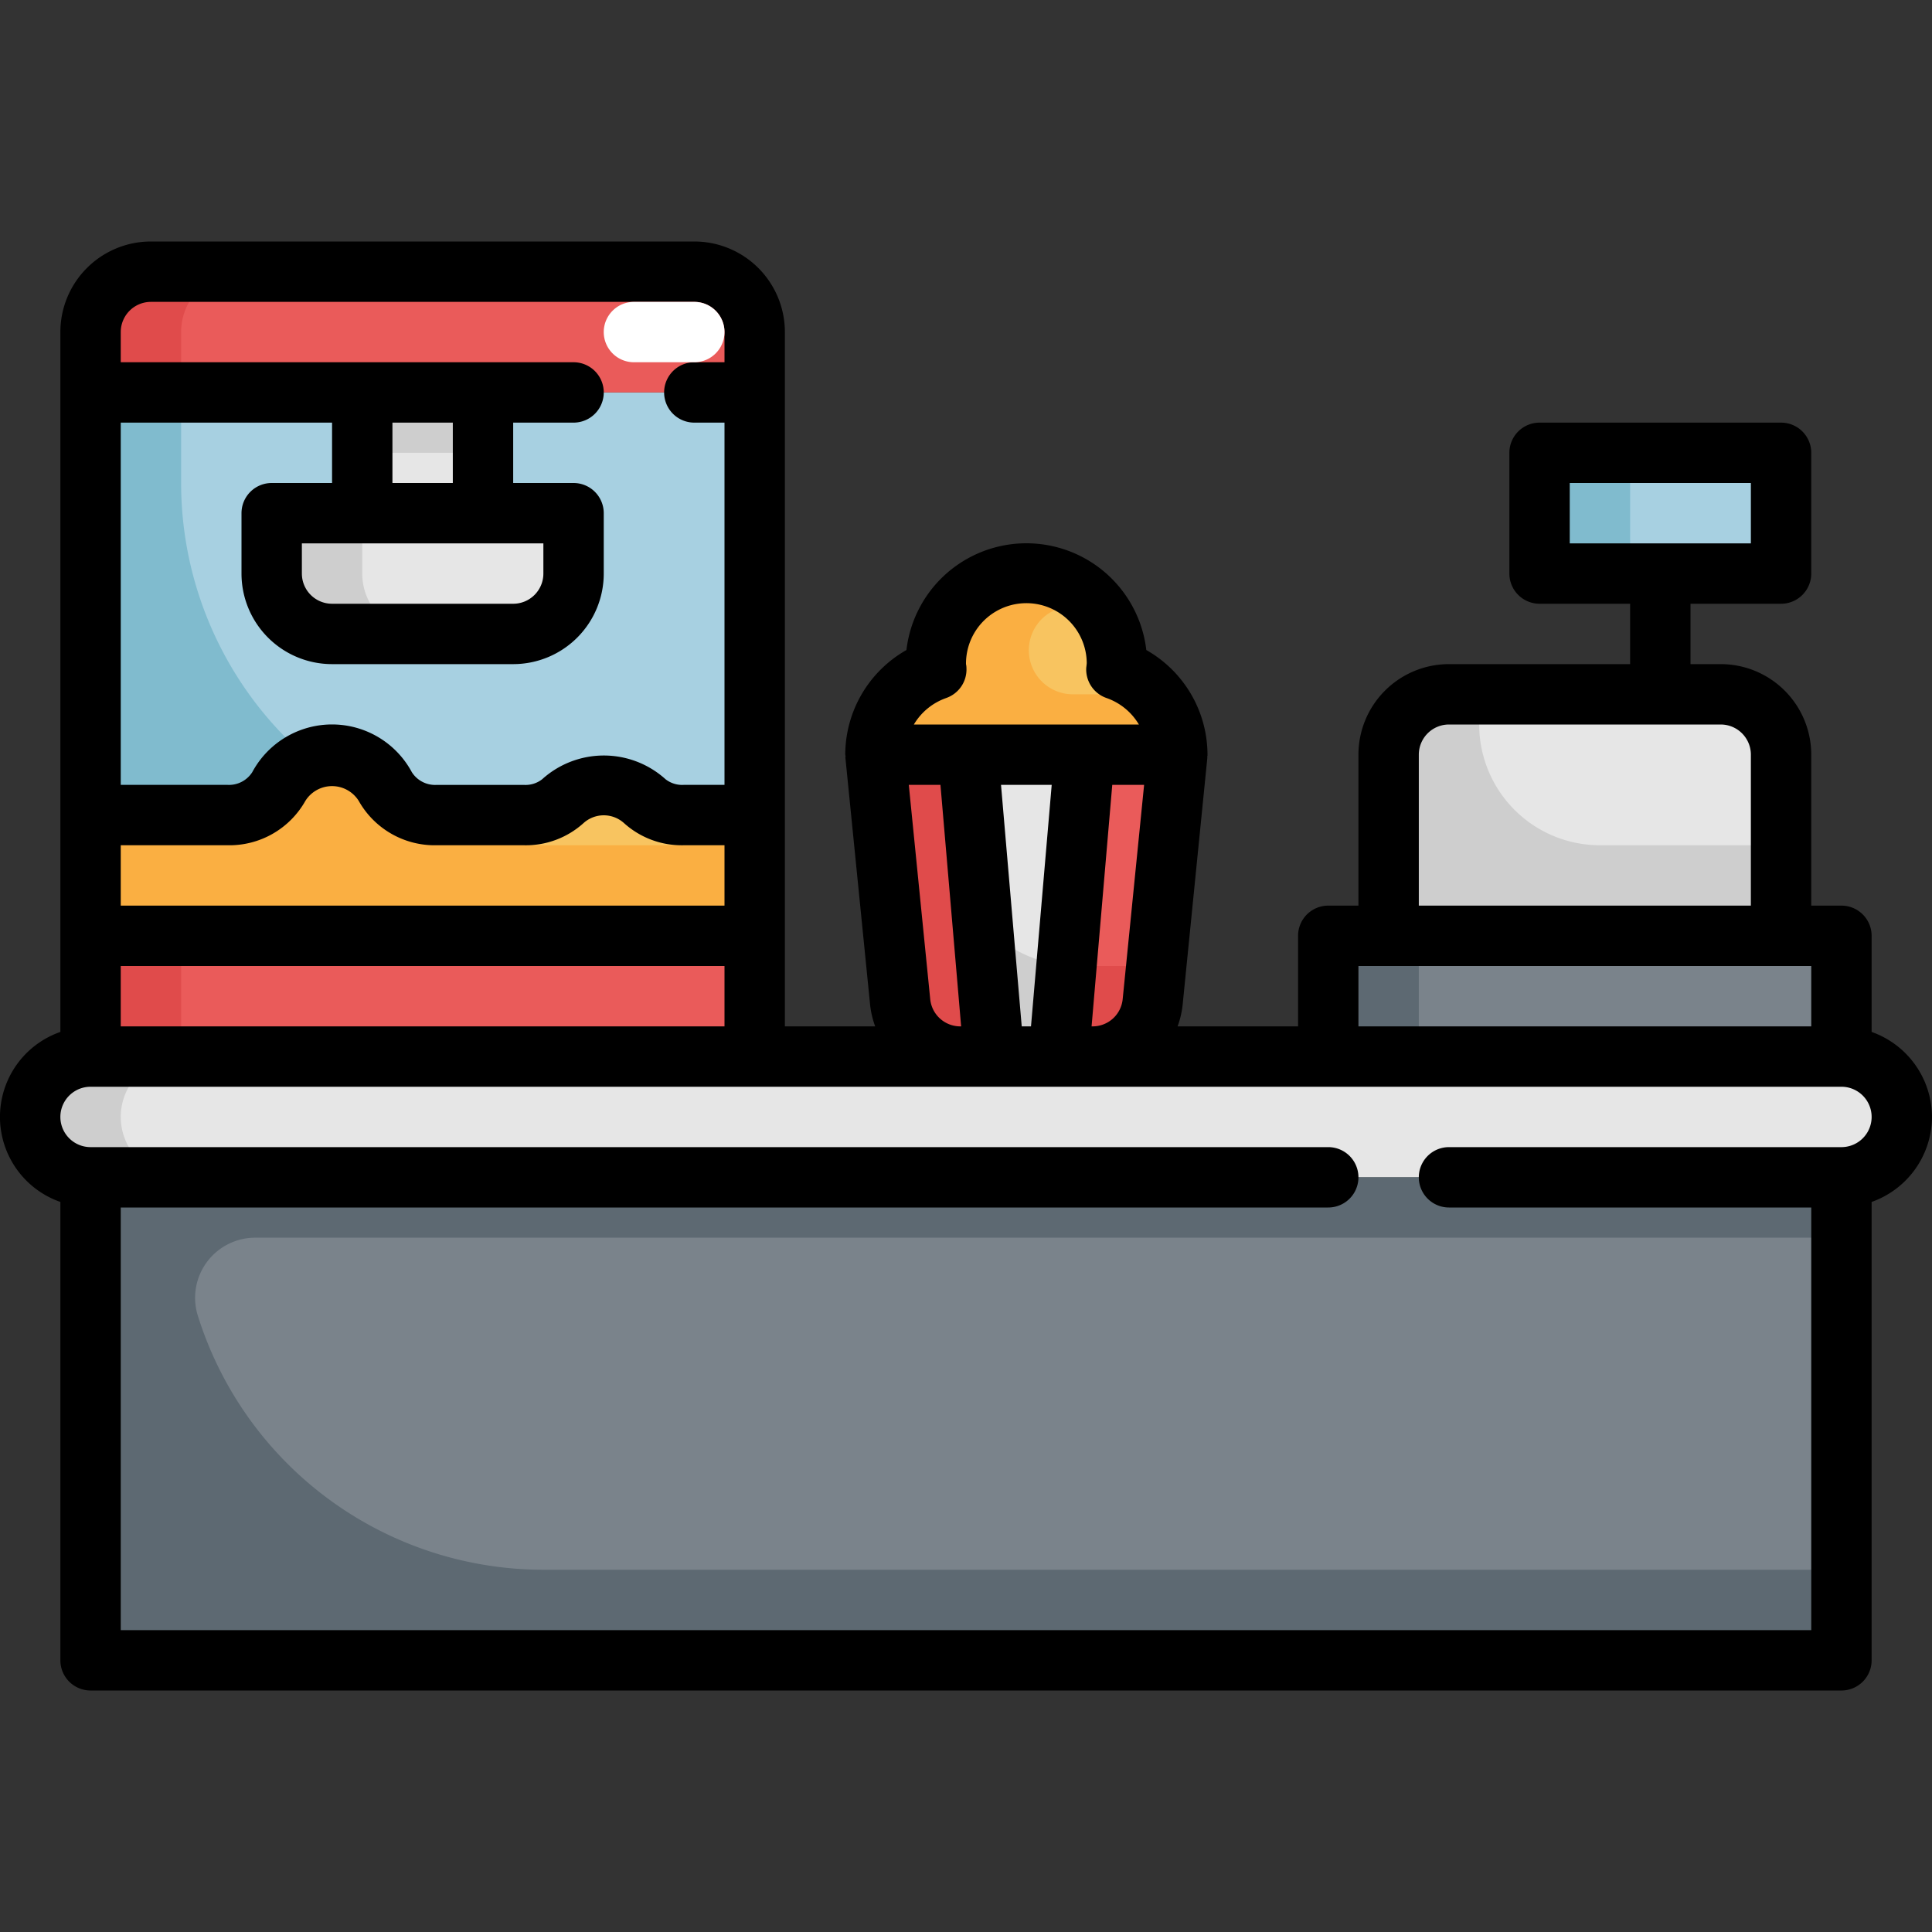 <svg xmlns="http://www.w3.org/2000/svg" viewBox="0 0 64 64"><rect x="0" y="0" width="64" height="64" fill="#333333" stroke="none"/><g id="Layer_31" data-name="Layer 31"><rect x="1" y="35" width="62" height="4" rx="2" style="fill:#e6e6e6"/><path d="M4,37a2,2,0,0,1,2-2H3a2,2,0,0,0,0,4H6A2,2,0,0,1,4,37Z" style="fill:#cecece"/><rect x="3" y="39" width="58" height="16" style="fill:#7a838b"/><path d="M61,39H3V55H61V52H18A12,12,0,0,1,6.54,43.54,1.992,1.992,0,0,1,8.47,41H61Z" style="fill:#5d6972"/><rect x="3" y="13" width="22" height="18" style="fill:#a7d0e1"/><path d="M6,16V13H3V31H25V28H18A12,12,0,0,1,6,16Z" style="fill:#80bbce"/><rect x="3" y="31" width="22" height="4" style="fill:#ea5b5a"/><rect x="3" y="31" width="3" height="4" style="fill:#e04b4b"/><path d="M5,9H23a2,2,0,0,1,2,2v2a0,0,0,0,1,0,0H3a0,0,0,0,1,0,0V11A2,2,0,0,1,5,9Z" style="fill:#ea5b5a"/><path d="M8,9H5a2,2,0,0,0-2,2v2H6V11A2,2,0,0,1,8,9Z" style="fill:#e04b4b"/><path d="M9,17H19a0,0,0,0,1,0,0v2a2,2,0,0,1-2,2H11a2,2,0,0,1-2-2V17A0,0,0,0,1,9,17Z" style="fill:#e6e6e6"/><path d="M12,19V17H9v2a2,2,0,0,0,2,2h3A2,2,0,0,1,12,19Z" style="fill:#cecece"/><rect x="12" y="13" width="4" height="4" style="fill:#e6e6e6"/><rect x="12" y="13" width="4" height="2" style="fill:#cecece"/><path d="M36.19,35H31.81a2,2,0,0,1-1.99-1.8L29,25H39l-.82,8.2A2,2,0,0,1,36.19,35Z" style="fill:#ea5b5a"/><path d="M38.19,32H35.62a4,4,0,0,1-3.98-3.6L31.3,25H29l.82,8.2A2,2,0,0,0,31.81,35h4.38a2,2,0,0,0,1.99-1.8L38.3,31.99C38.264,31.992,38.228,32,38.19,32Z" style="fill:#e04b4b"/><path d="M48,23h9a2,2,0,0,1,2,2v6a0,0,0,0,1,0,0H46a0,0,0,0,1,0,0V25A2,2,0,0,1,48,23Z" style="fill:#e6e6e6"/><path d="M49,24V23H48a2,2,0,0,0-2,2v6H59V28H53A4,4,0,0,1,49,24Z" style="fill:#cecece"/><rect x="51" y="15" width="8" height="4" style="fill:#a7d0e1"/><rect x="51" y="15" width="3" height="4" style="fill:#80bbce"/><polygon points="32.071 25 32.928 35 35.071 35 35.928 25 32.071 25" style="fill:#e6e6e6"/><path d="M32.546,30.544,32.928,35h2.143l.26-3.027A3.979,3.979,0,0,1,32.546,30.544Z" style="fill:#cecece"/><path d="M36.982,22.178c0-.06.018-.117.018-.178a3,3,0,0,0-6,0c0,.061.014.118.018.178A2.99,2.99,0,0,0,29,25H39A2.99,2.99,0,0,0,36.982,22.178Z" style="fill:#f8c460"/><path d="M35.548,23a1.46,1.46,0,0,1-.565-2.809l.035-.013c0-.06-.018-.117-.018-.178a2.953,2.953,0,0,1,.116-.78A2.99,2.99,0,0,0,31,22c0,.061.014.118.018.178A2.99,2.99,0,0,0,29,25H39a2.953,2.953,0,0,0-.783-2Z" style="fill:#faaf42"/><rect x="44" y="31" width="17" height="4" style="fill:#7a838b"/><rect x="44" y="31" width="3" height="4" style="fill:#5d6972"/><path d="M22.648,27a1.862,1.862,0,0,1-1.289-.459,1.977,1.977,0,0,0-2.718,0A1.862,1.862,0,0,1,17.352,27H14.46a1.909,1.909,0,0,1-1.7-.946,2,2,0,0,0-3.524,0A1.909,1.909,0,0,1,7.54,27H3v4H25V27Z" style="fill:#f8c460"/><path d="M10.258,25.161a1.992,1.992,0,0,0-1.02.893A1.909,1.909,0,0,1,7.54,27H3v4H25V28H18A11.947,11.947,0,0,1,10.258,25.161Z" style="fill:#faaf42"/><path d="M64,37a3,3,0,0,0-2-2.816V31a1,1,0,0,0-1-1H60V25a3,3,0,0,0-3-3H56V20h3a1,1,0,0,0,1-1V15a1,1,0,0,0-1-1H51a1,1,0,0,0-1,1v4a1,1,0,0,0,1,1h3v2H48a3,3,0,0,0-3,3v5H44a1,1,0,0,0-1,1v3H39.009a3.013,3.013,0,0,0,.166-.7l.82-8.2c0-.017-.006-.033,0-.049S40,25.018,40,25a3.994,3.994,0,0,0-2.027-3.467,4,4,0,0,0-7.946,0A3.994,3.994,0,0,0,28,25c0,.018.009.033.01.051s-.007.032-.005.049l.82,8.2a3.021,3.021,0,0,0,.166.7H26V11a3,3,0,0,0-3-3H5a3,3,0,0,0-3,3V34.184a2.982,2.982,0,0,0,0,5.632V55a1,1,0,0,0,1,1H61a1,1,0,0,0,1-1V39.816A3,3,0,0,0,64,37ZM52,16h6v2H52Zm-5,9a1,1,0,0,1,1-1h9a1,1,0,0,1,1,1v5H47Zm-2,7H60v2H45ZM33.16,26h1.679l-.686,8h-.307Zm3.685,0H37.9l-.71,7.1a1,1,0,0,1-1,.9h-.03Zm-5.5-2.878a1,1,0,0,0,.67-.993A.6.6,0,0,0,32,22a2,2,0,0,1,4-.038c0,.029-.015.138-.017.167a1,1,0,0,0,.67.993A2.02,2.02,0,0,1,37.727,24H30.273A2.02,2.02,0,0,1,31.347,23.122ZM30.815,33.1l-.71-7.1h1.049l.685,8H31.81A1,1,0,0,1,30.815,33.1ZM24,30H4V28H7.54a2.887,2.887,0,0,0,2.577-1.472,1.043,1.043,0,0,1,1.765,0A2.887,2.887,0,0,0,14.46,28h2.892a2.852,2.852,0,0,0,1.976-.732,1,1,0,0,1,1.345,0A2.852,2.852,0,0,0,22.648,28H24ZM4,32H24v2H4ZM5,10H23a1,1,0,0,1,1,1v1H23a1,1,0,0,0,0,2h1V26H22.648a.894.894,0,0,1-.6-.186,3.05,3.05,0,0,0-4.089,0,.894.894,0,0,1-.6.187H14.46a.914.914,0,0,1-.817-.421,3,3,0,0,0-5.287,0A.914.914,0,0,1,7.54,26H4V14h7v2H9a1,1,0,0,0-1,1v2a3,3,0,0,0,3,3h6a3,3,0,0,0,3-3V17a1,1,0,0,0-1-1H17V14h2a1,1,0,0,0,0-2H4V11A1,1,0,0,1,5,10Zm13,8v1a1,1,0,0,1-1,1H11a1,1,0,0,1-1-1V18Zm-3-2H13V14h2ZM61,38H48a1,1,0,0,0,0,2H60V54H4V40H44a1,1,0,0,0,0-2H3a1,1,0,0,1,0-2H61a1,1,0,0,1,0,2Z"/><path d="M23,12H21a1,1,0,0,1,0-2h2a1,1,0,0,1,0,2Z" style="fill:#fff"/></g></svg>